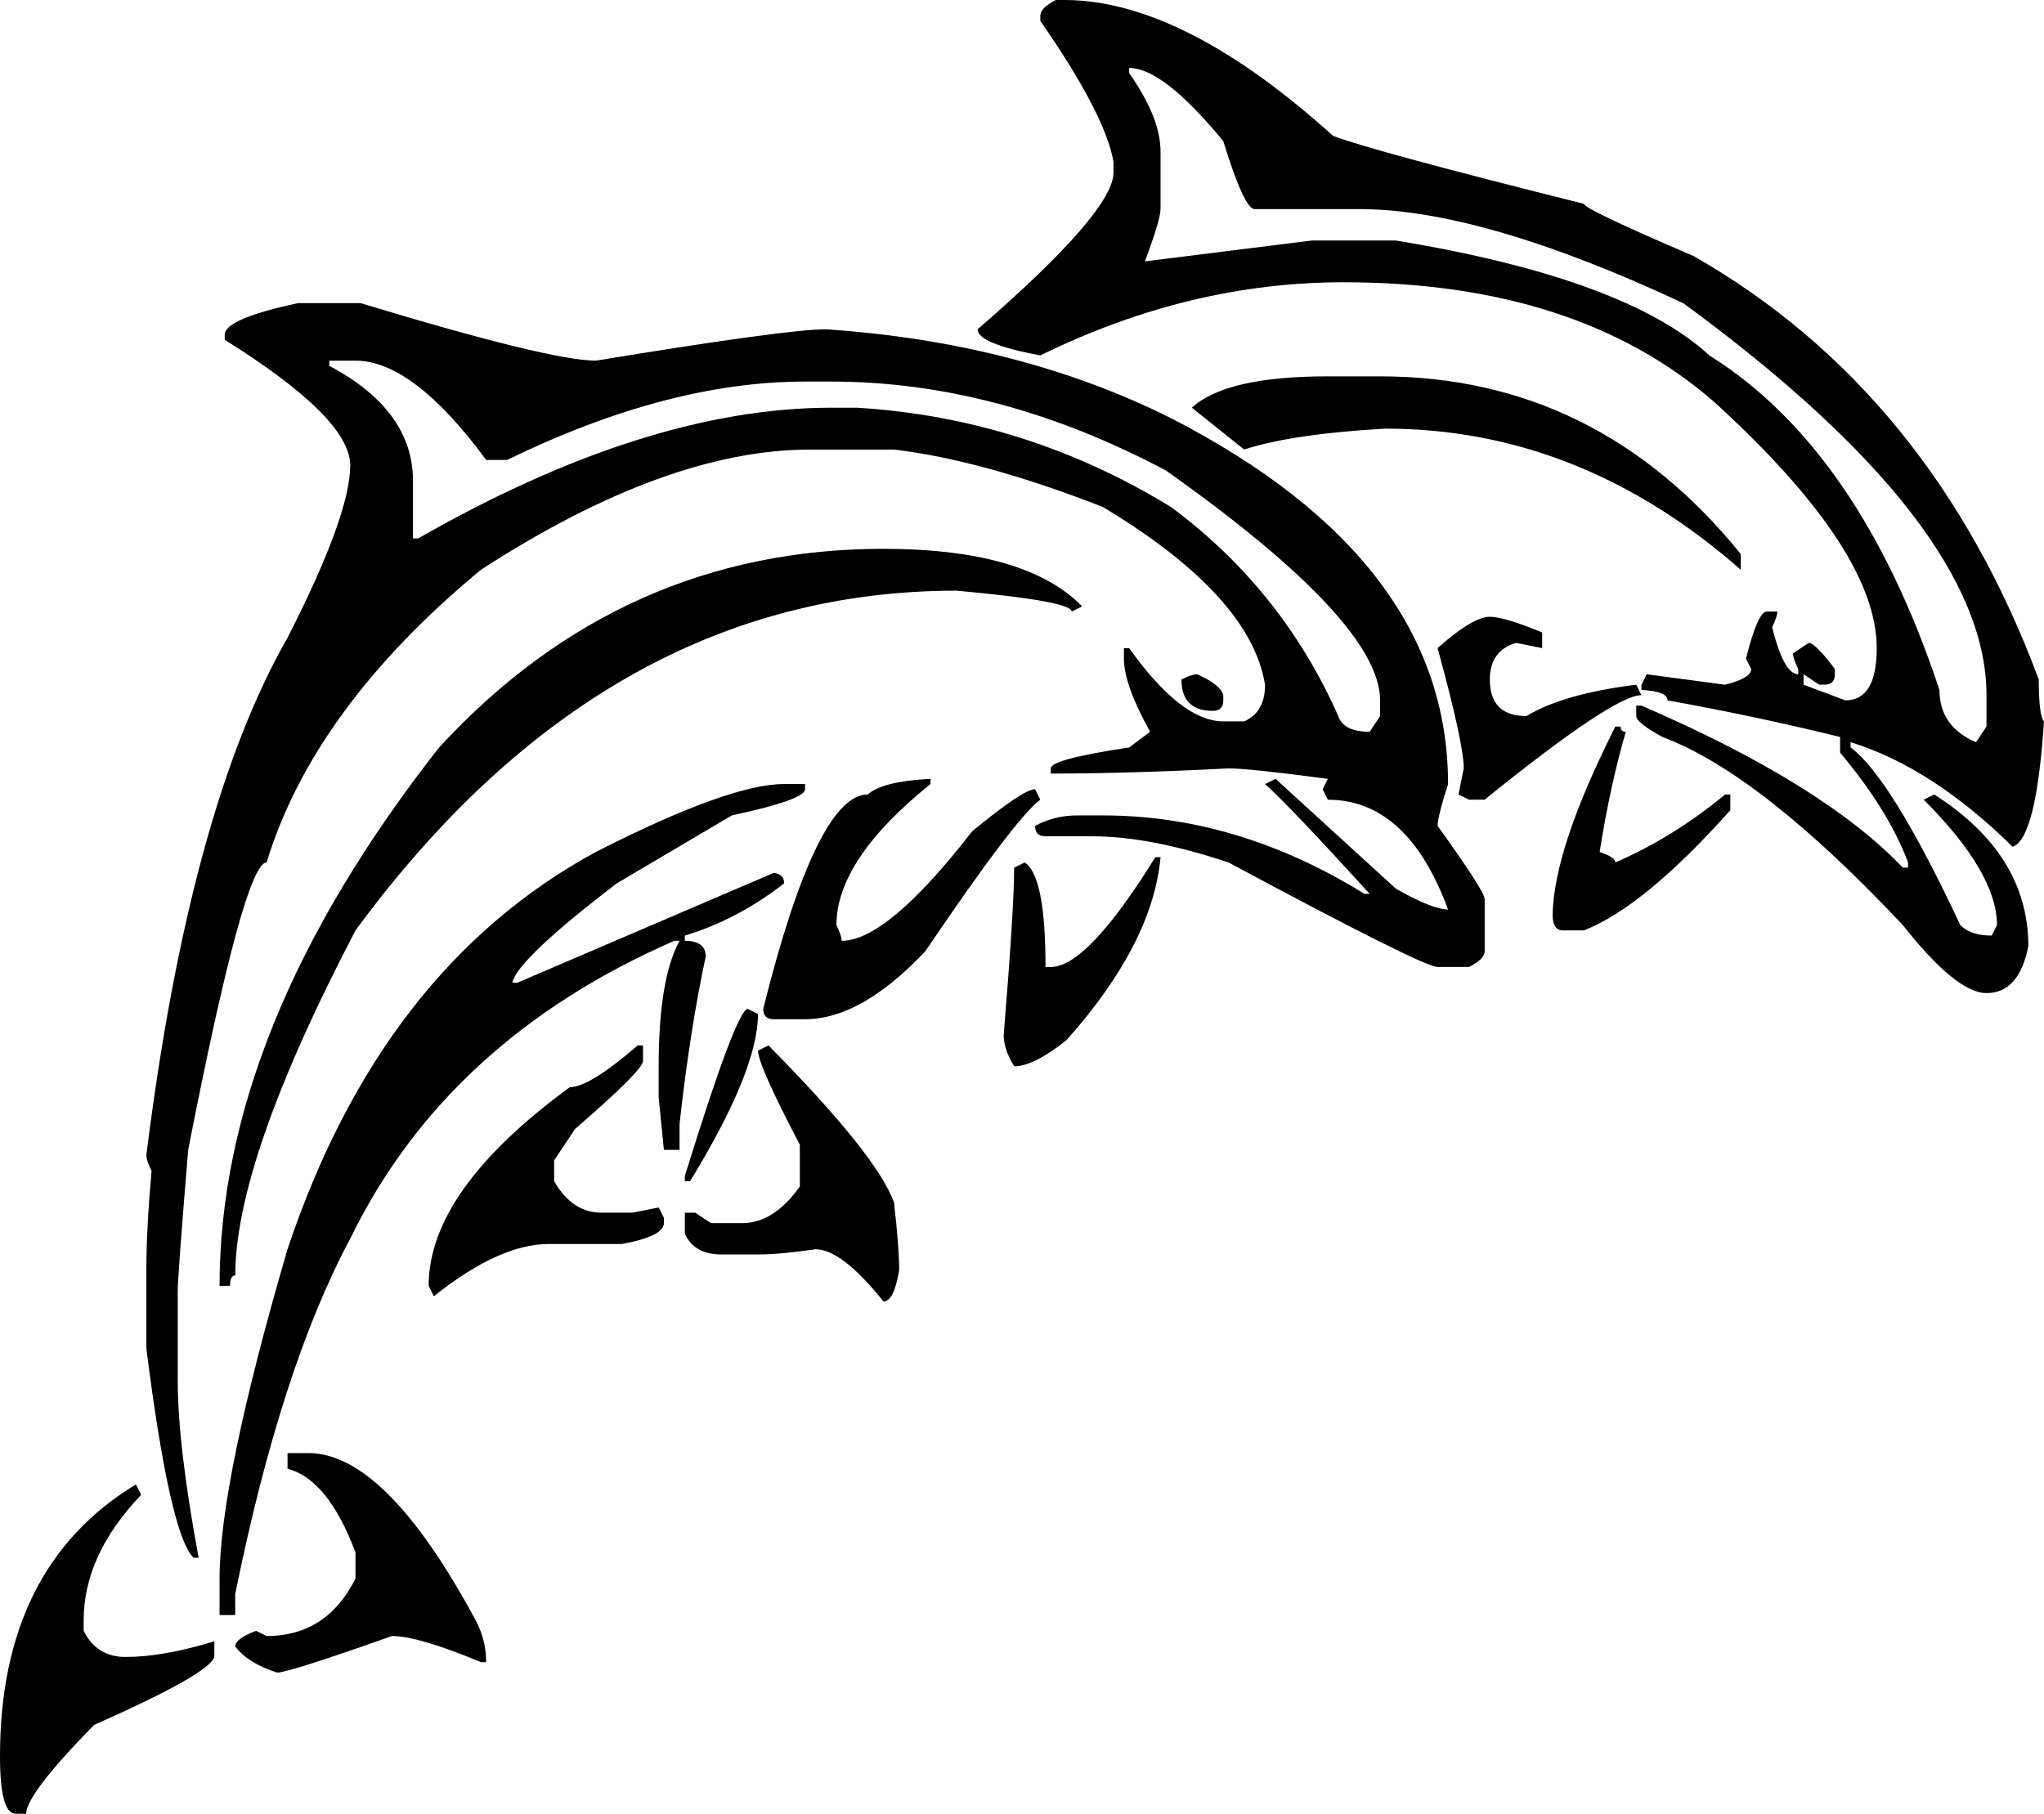 <?xml version="1.0" encoding="utf-8"?>
<!-- Generator: Adobe Illustrator 15.0.2, SVG Export Plug-In . SVG Version: 6.00 Build 0)  -->
<!DOCTYPE svg PUBLIC "-//W3C//DTD SVG 1.1//EN" "http://www.w3.org/Graphics/SVG/1.1/DTD/svg11.dtd">
<svg version="1.1" id="Layer_1" xmlns="http://www.w3.org/2000/svg" xmlns:xlink="http://www.w3.org/1999/xlink" x="0px" y="0px"
	 width="63.405px" height="56.271px" viewBox="0 0 63.405 56.271" enable-background="new 0 0 63.405 56.271" xml:space="preserve">
<path d="M4.216,46.054l0.162,0.324c-1.188,1.244-1.783,2.541-1.783,3.893v0.324c0.27,0.541,0.702,0.811,1.297,0.811
	c0.784,0,1.703-0.162,2.757-0.486v0.486c-0.108,0.352-1.352,1.055-3.729,2.108c-1.405,1.433-2.108,2.351-2.108,2.757H0.486
	C0.162,56.271,0,55.676,0,54.486C0,50.567,1.405,47.757,4.216,46.054z M9.243,9.405h1.946c3.919,1.189,6.351,1.784,7.297,1.784
	c3.946-0.648,6.324-0.973,7.135-0.973c4,0.27,7.568,1.189,10.703,2.757c5.729,2.946,8.595,6.729,8.595,11.351
	c-0.217,0.676-0.324,1.108-0.324,1.298c0.973,1.352,1.459,2.107,1.459,2.27v1.622c0,0.162-0.162,0.324-0.486,0.486h-0.973
	c-0.298,0-2.46-1.081-6.486-3.243c-1.622-0.541-3.027-0.811-4.217-0.811h-1.459c-0.217,0-0.324-0.108-0.324-0.324
	c0.405-0.217,0.838-0.324,1.297-0.324h0.811c2.784,0,5.486,0.811,8.108,2.432h0.162c-1.676-1.838-2.757-2.973-3.243-3.405
	l0.324-0.162l3.729,3.405c0.757,0.433,1.298,0.648,1.622,0.648c-0.838-2.27-2.081-3.405-3.729-3.405l-0.162-0.324l0.162-0.324
	c-1.622-0.216-2.649-0.324-3.081-0.324C36.027,23.946,34.189,24,32.595,24v-0.162c0-0.189,0.811-0.405,2.433-0.649l0.648-0.486
	c-0.541-0.973-0.812-1.729-0.812-2.27v-0.324h0.163c1.081,1.514,2.054,2.271,2.919,2.271h0.648c0.433-0.189,0.648-0.568,0.648-1.135
	c-0.297-1.838-1.973-3.676-5.027-5.514c-2.486-0.973-4.648-1.567-6.486-1.784h-2.595c-2.973,0-6.378,1.243-10.216,3.73
	c-3.46,2.865-5.676,5.892-6.648,9.081c-0.46,0-1.271,2.973-2.433,8.919c-0.217,2.622-0.324,4.081-0.324,4.378v2.757
	c0,1.352,0.216,3.189,0.648,5.514H6c-0.486-0.486-0.973-2.648-1.46-6.486v-2.433c0-0.865,0.055-1.892,0.162-3.081
	c-0.107-0.216-0.162-0.378-0.162-0.486c0.893-7.162,2.352-12.514,4.379-16.054c1.297-2.541,1.945-4.324,1.945-5.352
	c0-0.973-1.297-2.27-3.892-3.892v-0.162C6.973,10.054,7.729,9.729,9.243,9.405z M27.405,17.027c2.946,0,5,0.595,6.162,1.784
	l-0.324,0.163c0-0.216-1.189-0.433-3.567-0.649c-7.271,0-13.486,3.514-18.648,10.54c-2.487,4.758-3.73,8.324-3.73,10.703
	c-0.107,0-0.162,0.108-0.162,0.324H6.811c0-5.352,2.271-10.918,6.811-16.703C17.405,19.081,22,17.027,27.405,17.027z M24.324,24.324
	h0.648v0.162c0,0.216-0.757,0.487-2.271,0.812l-3.567,2.107C17.081,28.974,16,30,15.892,30.486h0.162L24,27.081
	c0.216,0.027,0.324,0.135,0.324,0.324c-0.973,0.757-2,1.297-3.081,1.621v0.162c0.433,0,0.648,0.162,0.648,0.487
	c-0.324,1.513-0.595,3.243-0.811,5.188v0.812h-0.486l-0.162-1.622v-0.973c0-1.811,0.216-3.107,0.648-3.893h-0.162
	c-4.703,2.055-8.055,5.136-10.055,9.244c-1.432,2.676-2.621,6.352-3.567,11.027v0.648H6.811v-1.135c0-2,0.703-5.406,2.108-10.217
	c1.945-5.811,5.135-9.919,9.567-12.324C21.243,25.026,23.189,24.324,24.324,24.324z M8.919,45.081h0.648
	c1.595,0,3.324,1.729,5.189,5.189c0.216,0.405,0.324,0.838,0.324,1.297h-0.162c-1.298-0.541-2.217-0.811-2.757-0.811
	c-2.135,0.757-3.324,1.135-3.567,1.135C8,51.702,7.567,51.433,7.297,51.081c0-0.162,0.217-0.324,0.648-0.486l0.325,0.162
	c1.243,0,2.162-0.595,2.757-1.783v-0.812c-0.568-1.514-1.271-2.378-2.108-2.595V45.081z M10.216,11.189v0.162
	c1.729,0.919,2.595,2.108,2.595,3.568v1.784h0.162c4.729-2.703,9-4.054,12.811-4.054h0.812c3.486,0.216,6.729,1.243,9.729,3.081
	c2.297,1.703,4.027,3.865,5.189,6.487c0.107,0.324,0.433,0.486,0.973,0.486l0.324-0.486v-0.487c0-1.622-2.216-4-6.648-7.135
	c-3.46-1.838-6.919-2.757-10.379-2.757h-0.811c-2.838,0-5.919,0.811-9.243,2.432h-0.648c-1.514-2.054-2.865-3.081-4.054-3.081
	H10.216z M19.783,32.433h0.163v0.486c0,0.189-0.703,0.892-2.108,2.107L17.189,36v0.648c0.378,0.649,0.864,0.974,1.459,0.974h0.973
	l0.812-0.162l0.162,0.324v0.162c0,0.27-0.433,0.486-1.298,0.648h-2.27c-1.027,0-2.217,0.541-3.568,1.621l-0.162-0.324
	c0-1.973,1.46-4.027,4.379-6.162C18.081,33.729,18.783,33.298,19.783,32.433z M23.189,31.298l0.324,0.162
	c0,1.162-0.703,2.891-2.108,5.188h-0.162v-0.162C22.297,33.081,22.946,31.351,23.189,31.298z M23.838,32.433
	c2.243,2.27,3.54,3.892,3.892,4.865c0.108,0.918,0.162,1.621,0.162,2.107c-0.108,0.648-0.271,0.973-0.486,0.973
	c-0.865-1.08-1.567-1.621-2.108-1.621c-0.729,0.107-1.324,0.162-1.783,0.162h-1.136c-0.567,0-0.945-0.217-1.135-0.648v-0.648h0.324
	l0.486,0.324h0.974c0.648,0,1.243-0.379,1.783-1.136v-1.297c-0.864-1.649-1.297-2.622-1.297-2.919L23.838,32.433z M28.864,24.162
	v0.162c-1.945,1.567-2.918,3.026-2.918,4.378c0.107,0.217,0.162,0.379,0.162,0.486c0.945,0,2.297-1.135,4.054-3.404
	c1.054-0.865,1.702-1.298,1.946-1.298l0.162,0.324c-0.514,0.378-1.703,1.946-3.568,4.703c-1.324,1.405-2.567,2.108-3.729,2.108H24
	c-0.217,0-0.324-0.108-0.324-0.324c1.107-4.434,2.188-6.649,3.243-6.649C27.216,24.378,27.864,24.216,28.864,24.162z M32.757,0
	h0.324c2.433,0.027,5.189,1.432,8.271,4.216c0.864,0.324,3.459,1.027,7.783,2.108c0,0.108,1.136,0.649,3.405,1.622
	c4.919,2.811,8.487,7.189,10.703,13.135c0,0.757,0.054,1.189,0.162,1.297c-0.162,2.432-0.486,3.73-0.973,3.892
	c-1.676-1.648-3.352-2.73-5.027-3.244v0.162c0.838,0.622,1.973,2.46,3.405,5.514c0.217,0.217,0.541,0.324,0.973,0.324l0.163-0.324
	c0-1.08-0.757-2.378-2.271-3.892L60,24.648c1.946,1.243,2.919,2.812,2.919,4.702c-0.189,0.974-0.622,1.46-1.298,1.46
	c-0.621,0-1.486-0.702-2.594-2.108c-2.946-3.135-5.433-5.08-7.46-5.838c-0.54-0.297-0.811-0.513-0.811-0.648v-0.325h0.162
	c3.757,1.622,6.459,3.297,8.108,5.027h0.162v-0.162c-0.406-1.081-1.108-2.217-2.108-3.406v-0.486
	c-1.757-0.432-3.541-0.81-5.352-1.135c0-0.189-0.271-0.297-0.811-0.324v-0.162l0.162-0.324l2.433,0.324
	c0.54-0.135,0.811-0.297,0.811-0.486l-0.162-0.325c0.243-0.973,0.459-1.459,0.648-1.459h0.324c0,0.108-0.054,0.27-0.162,0.486
	c0.243,0.973,0.514,1.459,0.811,1.459v-0.162c-0.107-0.216-0.162-0.378-0.162-0.487l0.487-0.324c0.135,0,0.405,0.271,0.811,0.811
	v0.162c0,0.216-0.108,0.324-0.324,0.324h-0.162l-0.486-0.324v0.324l1.297,0.486c0.648,0,0.973-0.541,0.973-1.622
	c0-2.027-1.676-4.567-5.026-7.622C50.352,10,46.514,8.757,41.676,8.757c-3.189,0-6.324,0.757-9.405,2.27
	c-1.298-0.243-1.946-0.513-1.946-0.811c2.811-2.433,4.216-4.054,4.216-4.865V5.027c-0.162-0.973-0.919-2.432-2.27-4.378V0.486
	C32.271,0.324,32.433,0.162,32.757,0z M35.838,26.595H36c-0.162,1.783-1.136,3.676-2.919,5.676c-0.676,0.54-1.217,0.811-1.622,0.811
	c-0.216-0.352-0.324-0.676-0.324-0.973c0.217-2.648,0.324-4.379,0.324-5.189l0.324-0.162c0.433,0.27,0.649,1.352,0.649,3.243h0.162
	C33.352,30,34.433,28.864,35.838,26.595z M35.027,2.108V2.27C35.676,3.189,36,4,36,4.703v1.784c0,0.216-0.162,0.757-0.486,1.622
	l5.188-0.648h2.595c4.757,0.784,8,1.973,9.73,3.567c3.107,1.946,5.486,5.405,7.135,10.378c0,0.757,0.378,1.297,1.135,1.621
	l0.324-0.486v-0.973c0-3.513-3.135-7.567-9.405-12.162c-4.162-1.946-7.514-2.919-10.054-2.919h-3.243
	c-0.217,0-0.541-0.703-0.973-2.108C36.702,2.865,35.729,2.108,35.027,2.108z M37.135,20.919c0.486,0.216,0.757,0.432,0.812,0.648
	v0.162c0,0.216-0.108,0.325-0.325,0.325c-0.648,0-0.973-0.325-0.973-0.973C36.864,20.973,37.027,20.919,37.135,20.919z
	 M41.189,11.676h1.621c4.486,0,8.217,1.838,11.189,5.513v0.487c-3.324-2.919-7-4.378-11.027-4.378
	c-1.919,0.108-3.378,0.324-4.378,0.648l-1.622-1.297C37.676,12,39.081,11.676,41.189,11.676z M46.216,19.135
	c0.298,0,0.838,0.162,1.622,0.486v0.486l-0.811-0.162c-0.541,0.162-0.812,0.541-0.812,1.135c0,0.757,0.379,1.135,1.136,1.135
	c0.757-0.459,1.892-0.784,3.405-0.973l0.162,0.324c-0.567,0-2.189,1.081-4.865,3.243h-0.486l-0.324-0.162l0.162-0.811
	c0-0.514-0.271-1.757-0.811-3.73C45.324,19.459,45.864,19.135,46.216,19.135z M50.271,22.541c0,0.108,0.054,0.162,0.162,0.162
	c-0.324,1.108-0.595,2.352-0.812,3.73c0.325,0.107,0.487,0.216,0.487,0.324c1.188-0.514,2.324-1.217,3.405-2.108h0.162v0.487
	c-1.784,2-3.298,3.242-4.541,3.729h-0.648c-0.216,0-0.324-0.162-0.324-0.486c0.027-1.378,0.676-3.324,1.946-5.837H50.271z"/>
</svg>
